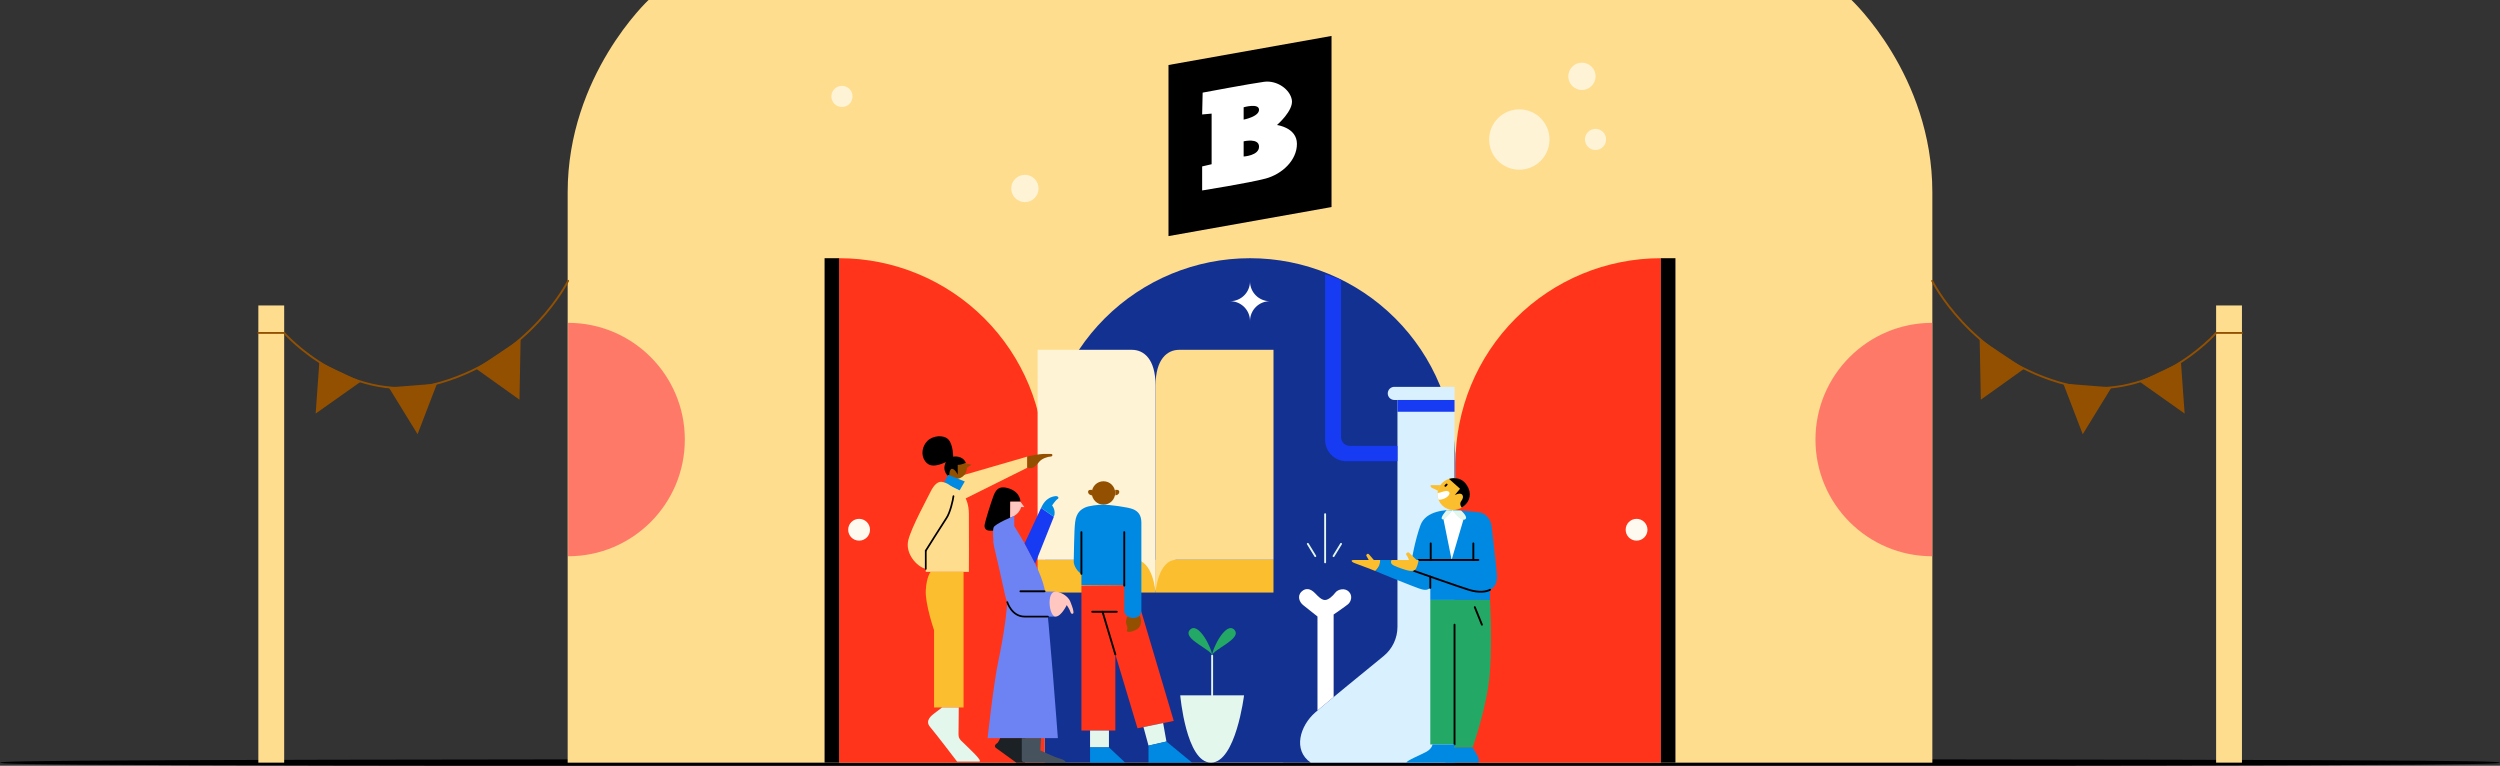 <svg width="2403" height="736" viewBox="0 0 2403 736" fill="none" xmlns="http://www.w3.org/2000/svg">
<rect x="0" y="0" width="2403" height="736" fill="#333333" stroke="none"/>
<g clip-path="url(#clip0_450:22815)">
<path fill-rule="evenodd" clip-rule="evenodd" d="M1201.5 729.68C2345.59 729.68 2402.82 731.19 2402.82 733.06C2402.82 734.93 2347.71 736.44 1201.5 736.44C55.29 736.44 0.17 734.93 0.17 733.06C0.17 731.19 57.42 729.68 1201.5 729.68Z" fill="black"/>
<path fill-rule="evenodd" clip-rule="evenodd" d="M1233.42 733.05H545.641V184.8C545.641 72.28 623.381 0 623.381 0H1233.42V733.05Z" fill="#FEDD8E"/>
<path fill-rule="evenodd" clip-rule="evenodd" d="M1169.59 733.05H1857.37V184.8C1857.37 72.28 1779.63 0 1779.63 0H1169.59V733.05Z" fill="#FEDD8E"/>
<path fill-rule="evenodd" clip-rule="evenodd" d="M1398.97 445.66C1398.97 393.29 1378.17 343.06 1341.13 306.03C1304.1 269 1253.87 248.19 1201.5 248.19C1149.13 248.19 1098.9 268.99 1061.87 306.03C1024.84 343.07 1004.03 393.29 1004.03 445.66V733.05H1398.97V445.66Z" fill="#133191"/>
<path fill-rule="evenodd" clip-rule="evenodd" d="M806.561 248.19C858.941 248.19 909.16 268.99 946.19 306.03C983.22 343.07 1004.03 393.29 1004.03 445.66V733.05H806.561V248.19Z" fill="#FF341A"/>
<path d="M806.56 248.19H792.58V733.05H806.56V248.19Z" fill="black"/>
<path fill-rule="evenodd" clip-rule="evenodd" d="M825.76 498.7C831.55 498.7 836.25 503.4 836.25 509.19C836.25 514.98 831.55 519.68 825.76 519.68C819.97 519.68 815.271 514.98 815.271 509.19C815.271 503.4 819.97 498.7 825.76 498.7Z" fill="#FFFAF0"/>
<path fill-rule="evenodd" clip-rule="evenodd" d="M1596.45 248.19C1544.08 248.19 1493.85 268.99 1456.82 306.03C1419.79 343.07 1398.98 393.29 1398.98 445.66V733.05H1596.45V248.19Z" fill="#FF341A"/>
<path d="M1610.43 248.19H1596.45V733.05H1610.43V248.19Z" fill="black"/>
<path fill-rule="evenodd" clip-rule="evenodd" d="M1573.07 498.7C1578.86 498.7 1583.56 503.4 1583.56 509.19C1583.56 514.98 1578.86 519.68 1573.07 519.68C1567.28 519.68 1562.58 514.98 1562.58 509.19C1562.58 503.4 1567.28 498.7 1573.07 498.7Z" fill="#FFFAF0"/>
<path fill-rule="evenodd" clip-rule="evenodd" d="M546.07 310.32C608.02 310.32 658.25 360.55 658.25 422.5C658.25 484.46 608.02 534.68 546.07 534.68V310.32Z" fill="#FF7968"/>
<path fill-rule="evenodd" clip-rule="evenodd" d="M1857.21 310.32C1795.25 310.32 1745.03 360.55 1745.03 422.5C1745.03 484.46 1795.25 534.68 1857.21 534.68V310.32Z" fill="#FF7968"/>
<path fill-rule="evenodd" clip-rule="evenodd" d="M1460.37 105.1C1476.38 105.1 1489.38 118.1 1489.38 134.11C1489.38 150.12 1476.38 163.11 1460.37 163.11C1444.36 163.11 1431.36 150.11 1431.36 134.11C1431.36 118.1 1444.36 105.1 1460.37 105.1Z" fill="#FFF3D6"/>
<path d="M1532.68 78.394C1535.45 71.699 1532.27 64.024 1525.57 61.251C1518.88 58.478 1511.21 61.657 1508.43 68.352C1505.66 75.046 1508.84 82.721 1515.53 85.494C1522.23 88.267 1529.9 85.088 1532.68 78.394Z" fill="#FFF3D6"/>
<path d="M985.131 194.27C992.377 194.27 998.251 188.396 998.251 181.15C998.251 173.904 992.377 168.03 985.131 168.03C977.885 168.03 972.011 173.904 972.011 181.15C972.011 188.396 977.885 194.27 985.131 194.27Z" fill="#FFF3D6"/>
<path d="M1542.25 139.361C1545.19 134.587 1543.72 128.326 1538.94 125.376C1534.17 122.426 1527.91 123.905 1524.96 128.678C1522.01 133.452 1523.49 139.713 1528.26 142.663C1533.03 145.613 1539.3 144.134 1542.25 139.361Z" fill="#FFF3D6"/>
<path d="M809.29 102.83C814.901 102.83 819.45 98.281 819.45 92.67C819.45 87.059 814.901 82.51 809.29 82.51C803.679 82.51 799.13 87.059 799.13 92.67C799.13 98.281 803.679 102.83 809.29 102.83Z" fill="#FFF3D6"/>
<path d="M273.15 293.6H248.32V733.05H273.15V293.6Z" fill="#FEDD8E"/>
<path d="M248.32 320.01H273.15C273.15 320.01 337.12 393.1 423.72 367.68C510.32 342.26 546.07 269.96 546.07 269.96" stroke="#935000" stroke-width="1.815" stroke-miterlimit="10" stroke-linecap="round" stroke-linejoin="round"/>
<path fill-rule="evenodd" clip-rule="evenodd" d="M306.96 347.96L303.41 397.52L346.81 366.81L306.96 347.96Z" fill="#935000"/>
<path fill-rule="evenodd" clip-rule="evenodd" d="M373.71 372.38L401.37 417.37L420.04 368.7L373.71 372.38Z" fill="#935000"/>
<path fill-rule="evenodd" clip-rule="evenodd" d="M457.561 354.36L499.321 384.18L500.421 325.64L457.561 354.36Z" fill="#935000"/>
<path d="M2154.96 293.6H2130.13V733.05H2154.96V293.6Z" fill="#FEDD8E"/>
<path d="M2154.96 320.01H2130.13C2130.13 320.01 2066.16 393.1 1979.56 367.68C1892.96 342.26 1857.21 269.96 1857.21 269.96" stroke="#935000" stroke-width="1.815" stroke-miterlimit="10" stroke-linecap="round" stroke-linejoin="round"/>
<path fill-rule="evenodd" clip-rule="evenodd" d="M2096.32 347.96L2099.87 397.52L2056.47 366.81L2096.32 347.96Z" fill="#935000"/>
<path fill-rule="evenodd" clip-rule="evenodd" d="M2029.57 372.38L2001.92 417.37L1983.24 368.7L2029.57 372.38Z" fill="#935000"/>
<path fill-rule="evenodd" clip-rule="evenodd" d="M1945.72 354.36L1903.96 384.18L1902.86 325.64L1945.72 354.36Z" fill="#935000"/>
<path d="M1224.07 538.11H1110.71V569.56H1224.07V538.11Z" fill="#FBBE2E"/>
<path d="M1110.71 538.11H997.35V569.56H1110.71V538.11Z" fill="#FBBE2E"/>
<path fill-rule="evenodd" clip-rule="evenodd" d="M1224.08 336.25H1133.39C1122.05 336.25 1110.72 345.02 1110.72 370.62V569.55C1110.72 569.55 1112.92 538.1 1130.83 538.1H1224.08V336.25Z" fill="#FEDD8E"/>
<path fill-rule="evenodd" clip-rule="evenodd" d="M997.35 336.25H1088.04C1099.38 336.25 1110.71 345.02 1110.71 370.62V569.55C1110.71 569.55 1108.52 538.1 1090.6 538.1H997.35V336.25Z" fill="#FFF3D6"/>
<path fill-rule="evenodd" clip-rule="evenodd" d="M1398.09 371.83H1340.22C1336.74 371.83 1333.91 374.66 1333.91 378.14C1333.91 381.62 1336.73 384.45 1340.22 384.45H1398.09V371.83Z" fill="#D9F0FF"/>
<path fill-rule="evenodd" clip-rule="evenodd" d="M1343.24 384.45C1343.24 384.45 1343.24 548.28 1343.24 602.54C1343.24 613.41 1338.37 623.7 1329.96 630.58C1310.28 646.62 1274.61 675.78 1264.26 684.76C1249.72 697.38 1242.32 720.99 1259.87 733.04H1398.1V384.44H1343.24V384.45Z" fill="#D9F0FF"/>
<path fill-rule="evenodd" clip-rule="evenodd" d="M1289.01 268.8C1289.01 268.8 1289.01 387.21 1289.01 420.15C1289.01 424.79 1292.77 428.56 1297.42 428.56C1312.65 428.56 1343.24 428.56 1343.24 428.56V443.3H1294.18C1282.88 443.3 1273.71 434.14 1273.71 422.83C1273.71 375.72 1273.71 263.65 1273.71 263.65L1289.01 268.8Z" fill="#163BF3"/>
<path d="M1398.09 384.45H1343.24V395.78H1398.09V384.45Z" fill="#163BF3"/>
<path fill-rule="evenodd" clip-rule="evenodd" d="M1134.45 668.35H1195.78C1195.78 668.35 1187.83 733.05 1163.98 733.05C1140.13 733.05 1134.45 668.35 1134.45 668.35Z" fill="#E3F7ED"/>
<path d="M1165.11 668.35V630.15" stroke="#E3F7ED" stroke-width="1.815" stroke-miterlimit="10" stroke-linecap="round" stroke-linejoin="round"/>
<path fill-rule="evenodd" clip-rule="evenodd" d="M1165.11 630.15C1165.11 623.24 1151.39 596.23 1143.49 605.7C1136.42 614.2 1165.11 624.58 1165.11 630.15Z" fill="#24A865"/>
<path fill-rule="evenodd" clip-rule="evenodd" d="M1165.11 630.15C1165.11 623.24 1178.83 596.23 1186.73 605.7C1193.8 614.2 1165.11 624.58 1165.11 630.15Z" fill="#24A865"/>
<path fill-rule="evenodd" clip-rule="evenodd" d="M1266.36 682.95V592.58C1266.36 592.58 1260.1 587.56 1252.61 581.64C1249.15 578.91 1246.46 572.95 1251.14 568.57C1254.89 565.05 1259.38 565.35 1264.04 570.2C1266.78 573.05 1270.21 576.73 1273.54 576.73C1276.87 576.73 1281 572.96 1283.51 569.63C1286.03 566.3 1292.77 564.78 1296.63 568.82C1300.49 572.86 1298.52 578.53 1295.64 580.86C1292.77 583.2 1281.89 590.66 1281.89 590.66V669.97L1266.36 682.95Z" fill="white"/>
<path d="M1273.71 540.51V494.23" stroke="#E3F7ED" stroke-width="1.815" stroke-miterlimit="10" stroke-linecap="round" stroke-linejoin="round"/>
<path d="M1264.26 534.54L1257.07 522.78" stroke="#E3F7ED" stroke-width="1.815" stroke-miterlimit="10" stroke-linecap="round" stroke-linejoin="round"/>
<path d="M1281.82 534.54L1289.01 522.78" stroke="#E3F7ED" stroke-width="1.815" stroke-miterlimit="10" stroke-linecap="round" stroke-linejoin="round"/>
<path fill-rule="evenodd" clip-rule="evenodd" d="M1182.56 289.52C1192.99 289.58 1201.44 298.04 1201.51 308.46V308.59C1201.51 298.06 1210.05 289.52 1220.58 289.52C1210.05 289.52 1201.51 280.98 1201.51 270.45V270.57C1201.44 281.04 1192.92 289.51 1182.44 289.51L1182.56 289.52Z" fill="white"/>
<path fill-rule="evenodd" clip-rule="evenodd" d="M927 456.4L987.44 438.86V449.57L921.92 482.18L911.96 458.13L927 456.4Z" fill="#FEDD8E"/>
<path fill-rule="evenodd" clip-rule="evenodd" d="M918.599 438.74C924.579 438.74 929.43 443.59 929.43 449.57C929.43 455.55 924.579 460.4 918.599 460.4C912.619 460.4 907.77 455.55 907.77 449.57C907.77 443.59 912.619 438.74 918.599 438.74Z" fill="#935000"/>
<path fill-rule="evenodd" clip-rule="evenodd" d="M928.3 444.76C928.3 444.76 924.3 446.98 920.57 446.8V456.22C920.57 456.22 917.9 450.62 915.06 450.62C912.22 450.62 912.33 458.39 912.33 458.39C912.33 458.39 904.68 453.39 909.21 444.18C899.43 448.57 893.3 449.01 889.12 443.15C884.95 437.29 886.28 428.93 891.43 423.78C896.58 418.63 907.16 417.56 911.69 422.54C916.22 427.52 916.19 439.01 916.19 439.01C916.19 439.01 925.1 437.21 928.3 444.76Z" fill="black"/>
<path fill-rule="evenodd" clip-rule="evenodd" d="M928.65 445.53C928.65 445.53 932.41 446.38 933.95 446.66C932.54 447.39 929.43 449.57 929.43 449.57L928.65 445.53Z" fill="#935000"/>
<path fill-rule="evenodd" clip-rule="evenodd" d="M911.38 456.4L907.45 463.67C911.64 466.78 916.63 469.36 922.32 471.48L927.36 462.78L911.38 456.4Z" fill="#0089E3"/>
<path fill-rule="evenodd" clip-rule="evenodd" d="M906.29 463.33C901.94 462.1 897.84 465.61 894.29 472.94C890.74 480.27 876.38 506.2 873.08 519.04C869.78 531.88 881.16 544.73 889.84 546.81V529.8C889.84 529.8 904.31 506.37 910.04 497.52C915.77 488.67 918.97 470.69 914.29 467.33C910.9 464.91 910.18 464.43 906.29 463.33Z" fill="#FEDD8E"/>
<path fill-rule="evenodd" clip-rule="evenodd" d="M921.62 471C921.62 471 931.1 476.43 931.3 493.78C931.5 511.14 931.3 549.67 931.3 549.67H889.84V529.37L914.29 467.34L921.62 471Z" fill="#FEDD8E"/>
<path fill-rule="evenodd" clip-rule="evenodd" d="M894.52 549.66C894.52 549.66 890.57 554.2 889.85 567.39C889.13 580.58 897.81 605.75 897.81 605.75V680.03H926.18V549.66H894.52Z" fill="#FBBE2E"/>
<path fill-rule="evenodd" clip-rule="evenodd" d="M987.439 438.86C989.399 438.24 999.37 436.33 1003 436.33H1010.37C1012.05 436.33 1012.05 438.86 1009.82 438.86C1007.59 438.86 1001.72 440.56 999.04 443.7C996.36 446.84 993.619 451.49 987.439 449.57V438.86Z" fill="#935000"/>
<path fill-rule="evenodd" clip-rule="evenodd" d="M905.49 680.04C905.49 680.04 900.07 684.09 897.94 685.78C895.81 687.47 888.7 692.53 893.94 698.66C899.18 704.79 919.98 732.07 919.98 732.07H941.04C945.52 732.07 932.12 720.05 923.91 711.99C921.13 709.26 921.32 706.65 921.32 705.06C921.32 701.18 921.59 687.36 921.59 680.04H905.49Z" fill="#E3F7ED"/>
<path d="M889.84 529.36C889.84 529.36 906.18 503.24 909.74 497.98C913.3 492.72 916.06 480.62 916.46 476.92" stroke="black" stroke-width="1.667" stroke-miterlimit="10" stroke-linecap="round" stroke-linejoin="round"/>
<path d="M889.84 529.36V546.81" stroke="black" stroke-width="1.667" stroke-miterlimit="10" stroke-linecap="round" stroke-linejoin="round"/>
<path fill-rule="evenodd" clip-rule="evenodd" d="M971.09 482.18H980.83C980.83 482.18 981.11 473.41 970.24 469.64C959.36 465.87 956.73 471.77 954.6 477.53C952.47 483.29 947.07 500.35 946.42 504.4C945.78 508.45 948.48 510.09 951.47 510.09H970.87L971.09 482.18Z" fill="black"/>
<path fill-rule="evenodd" clip-rule="evenodd" d="M970.97 497.44C970.97 497.44 979.12 495.73 981.54 487.42H984.59L980.82 482.19H971.08L970.97 497.44Z" fill="#FFC7BF"/>
<path fill-rule="evenodd" clip-rule="evenodd" d="M963.58 512.96C968.23 512.71 974.98 515.6 977.78 523.79C980.59 531.98 991.01 568.36 991.01 568.36L1014.61 568.64V592.66H984.59C977.95 592.66 969.2 586.69 966.01 571.69C962.82 556.69 956.68 530.21 955.54 525.49C954.41 520.78 954.49 513.45 963.58 512.96Z" fill="#6D83F3"/>
<path fill-rule="evenodd" clip-rule="evenodd" d="M974.9 495.82V505.77C974.9 505.77 1001.04 546.26 1004.51 568.52C1007.99 590.77 1016.82 709.51 1016.82 709.51H949.3C949.3 709.51 954.72 658.8 959.6 635.48C964.48 612.16 970.45 577.72 968.01 556.84C965.57 535.96 955.06 522.15 955.06 522.15C955.06 522.15 953.79 510.45 955.05 506.97C956.3 503.47 974.9 495.82 974.9 495.82Z" fill="#6D83F3"/>
<path d="M1004.03 568.36H980.83" stroke="black" stroke-width="1.815" stroke-miterlimit="10" stroke-linecap="round" stroke-linejoin="round"/>
<path fill-rule="evenodd" clip-rule="evenodd" d="M1014.61 568.64C1017.49 568.64 1026.14 571.6 1028.87 578.48C1031.6 585.36 1031.55 586.39 1031.83 588.32C1032.11 590.25 1029.73 590.94 1028.93 588.26C1028.13 585.59 1025.35 581.61 1025.35 581.61C1025.35 581.61 1020.06 592.66 1014.62 592.66C1008.34 592.66 1005.65 568.64 1014.61 568.64Z" fill="#FFC7BF"/>
<path fill-rule="evenodd" clip-rule="evenodd" d="M984.83 522.34L1000.69 488.21L1012.95 496.74L994.98 541.7L984.83 522.34Z" fill="#163BF3"/>
<path fill-rule="evenodd" clip-rule="evenodd" d="M1000.69 488.21C1001.86 486.03 1004.77 478.01 1014.61 476.87C1016.78 476.62 1018.47 478.53 1016.45 479.73C1014.62 480.82 1011.27 485.82 1011.27 485.82C1011.27 485.82 1015.4 490.68 1012.96 496.74C1010.48 494.91 1002.58 489.49 1000.69 488.21Z" fill="#0089E3"/>
<path fill-rule="evenodd" clip-rule="evenodd" d="M961.33 709.51C961.33 709.51 959.76 713.58 958.41 714.36C957.06 715.14 955 717.35 957.49 719.05C959.98 720.76 976.83 733.05 976.83 733.05H985.43V709.51H961.33Z" fill="#1C2126"/>
<path fill-rule="evenodd" clip-rule="evenodd" d="M982.16 709.51V730.64C982.16 730.64 981.59 733.06 987.92 733.06H1024.74C1024.74 733.06 1024.38 730.71 1018.69 729.15C1013 727.59 999.99 721.29 999.99 721.29L1000.68 709.52H982.16V709.51Z" fill="#46535F"/>
<path d="M968.18 578.78C968.18 578.78 972.44 592.66 984.83 592.66H1007.22" stroke="black" stroke-width="1.667" stroke-miterlimit="10" stroke-linecap="round" stroke-linejoin="round"/>
<path fill-rule="evenodd" clip-rule="evenodd" d="M1060.67 462.58C1066.88 462.58 1071.92 467.62 1071.92 473.83C1071.92 480.04 1066.88 485.08 1060.67 485.08C1054.46 485.08 1049.42 480.04 1049.42 473.83C1049.43 467.62 1054.46 462.58 1060.67 462.58Z" fill="#935000"/>
<path fill-rule="evenodd" clip-rule="evenodd" d="M1049.81 470.9C1049.81 470.9 1045.66 470.1 1045.87 472.96C1046.07 475.81 1049.68 476.19 1049.68 476.19L1049.81 470.9Z" fill="#935000"/>
<path fill-rule="evenodd" clip-rule="evenodd" d="M1071.92 470.9C1071.92 470.9 1076.07 470.1 1075.86 472.96C1075.66 475.81 1072.05 476.19 1072.05 476.19L1071.92 470.9Z" fill="#935000"/>
<path fill-rule="evenodd" clip-rule="evenodd" d="M1039.46 562.88V702.19H1072.07V629.06L1093.36 700.03L1128.22 692.93L1097.09 588.03L1080.64 562.46L1039.46 562.88Z" fill="#FF341A"/>
<path fill-rule="evenodd" clip-rule="evenodd" d="M1060.67 485.07C1056.14 485.07 1046.57 486.07 1042.87 487.87C1039.17 489.67 1034.72 492.42 1033.49 501.42C1032.26 510.42 1032.35 534.78 1032.07 539.24C1031.79 543.7 1035.86 549.76 1039.46 551.56V562.46H1080.69V587.58C1080.69 590.04 1083.82 594.03 1088.94 594.03C1094.06 594.03 1097.09 591.47 1097.09 586.83V502.47C1097.09 495.36 1094.25 491.66 1089.22 489.48C1084.2 487.3 1065.2 485.07 1060.67 485.07Z" fill="#0089E3"/>
<path d="M1039.46 551.56V511.46" stroke="black" stroke-width="1.815" stroke-miterlimit="10" stroke-linecap="round" stroke-linejoin="round"/>
<path d="M1080.64 562.88V511.46" stroke="black" stroke-width="1.815" stroke-miterlimit="10" stroke-linecap="round" stroke-linejoin="round"/>
<path fill-rule="evenodd" clip-rule="evenodd" d="M1083.77 592.43C1083.77 592.43 1081.12 596.82 1083.01 601.07C1084.91 605.32 1081.87 606.23 1083.69 607.06C1085.51 607.89 1089.23 607.06 1093.17 604.63C1097.12 602.2 1097.76 596.04 1095.39 591.73C1093.46 594.23 1086.92 594.97 1083.77 592.43Z" fill="#935000"/>
<path d="M1049.88 588.03H1073.41" stroke="black" stroke-width="1.815" stroke-miterlimit="10" stroke-linecap="round" stroke-linejoin="round"/>
<path d="M1072.07 629.06L1059.76 588.03" stroke="black" stroke-width="1.815" stroke-miterlimit="10" stroke-linecap="round" stroke-linejoin="round"/>
<path d="M1065.92 702.19H1047.76V718.39H1065.92V702.19Z" fill="#E3F7ED"/>
<path fill-rule="evenodd" clip-rule="evenodd" d="M1047.76 718.39V733.05H1081.55L1065.92 718.39H1047.76Z" fill="#0089E3"/>
<path fill-rule="evenodd" clip-rule="evenodd" d="M1099.1 698.86L1103.95 716.69L1121.18 712.74L1118.01 695.01L1099.1 698.86Z" fill="#E3F7ED"/>
<path fill-rule="evenodd" clip-rule="evenodd" d="M1103.95 716.69V733.05H1145.82L1121.18 712.74L1103.95 716.69Z" fill="#0089E3"/>
<path fill-rule="evenodd" clip-rule="evenodd" d="M1396.97 459.74C1405.38 459.74 1412.2 466.57 1412.2 474.97C1412.2 483.38 1405.38 490.2 1396.97 490.2C1388.56 490.2 1381.74 483.37 1381.74 474.97C1381.74 466.57 1388.57 459.74 1396.97 459.74Z" fill="#FBBE2E"/>
<path d="M1396.32 479.54C1396.32 479.54 1395 482.86 1397.83 483.98C1400.05 484.86 1403.7 484.36 1405.74 481.57" stroke="#FBBE2E" stroke-width="1.815" stroke-miterlimit="10" stroke-linecap="round" stroke-linejoin="round"/>
<path d="M1399.99 480.35L1402.29 478.23" stroke="#FBBE2E" stroke-width="1.815" stroke-miterlimit="10" stroke-linecap="round" stroke-linejoin="round"/>
<path fill-rule="evenodd" clip-rule="evenodd" d="M1384.45 466.32H1375.66C1374.21 466.32 1375.18 468.56 1377.04 469.25C1378.9 469.94 1382.1 471.66 1382.1 471.66L1384.45 466.32Z" fill="#FBBE2E"/>
<path fill-rule="evenodd" clip-rule="evenodd" d="M1392.8 460.32L1403.4 469.8L1398.3 475.87C1398.3 475.87 1403.78 473.01 1405.55 475.59C1406.84 477.48 1406.03 479.72 1404.64 481.5C1403.21 483.32 1403.28 485.72 1405.09 487.86C1411.43 484.15 1414.75 476.74 1411.58 469.42C1405.61 455.68 1392.8 460.32 1392.8 460.32Z" fill="black"/>
<path fill-rule="evenodd" clip-rule="evenodd" d="M1381.74 473.84C1384.98 473.84 1390.62 470.21 1392.8 472.9C1394.98 475.59 1388.8 480.65 1382.71 480.33C1381.73 477.19 1381.62 475.71 1381.74 473.84Z" fill="white"/>
<path d="M1389.33 467L1390.5 465.76" stroke="black" stroke-width="1.815" stroke-miterlimit="10" stroke-linecap="round" stroke-linejoin="round"/>
<path fill-rule="evenodd" clip-rule="evenodd" d="M1396.04 490.18C1390.95 490.18 1370.59 490.33 1365.33 504.9C1360.06 519.47 1356.9 538.25 1356.9 538.25H1326.53C1326.53 538.25 1326.35 546.5 1321.79 548.78C1328.46 551.76 1360.58 564.58 1363.92 565.63C1367.25 566.68 1371.29 568.26 1374.8 565.1V576.68H1432.2V566.85C1432.2 566.85 1439.75 564.22 1438.87 552.63C1437.99 541.04 1434.31 512.26 1433.78 506.11C1433.25 499.97 1428.66 493.16 1421.38 492.35C1414.1 491.56 1401.12 490.18 1396.04 490.18Z" fill="#0089E3"/>
<path fill-rule="evenodd" clip-rule="evenodd" d="M1387.47 499.21L1395.31 538.07L1406.6 499.65L1396.04 490.18L1387.47 499.21Z" fill="white"/>
<path fill-rule="evenodd" clip-rule="evenodd" d="M1390.5 490.38C1390.5 490.38 1383.45 498.03 1386.47 499.18C1389.49 500.33 1396.04 490.18 1396.04 490.18C1396.04 490.18 1402.86 501.19 1407.68 499.46C1412.5 497.73 1404.3 490.65 1404.3 490.65L1390.5 490.38Z" fill="#E3F7ED"/>
<path fill-rule="evenodd" clip-rule="evenodd" d="M1326.53 538.25H1301.64C1297.15 538.25 1299.48 540.52 1302.9 541.6C1306.32 542.68 1321.79 548.78 1321.79 548.78C1321.79 548.78 1327.06 544.81 1326.53 538.25Z" fill="#FBBE2E"/>
<path fill-rule="evenodd" clip-rule="evenodd" d="M1320.52 538.25C1320.52 538.25 1317.37 534.5 1315.85 532.83C1314.54 531.39 1312.8 533.28 1313.38 534.32C1313.93 535.3 1315.62 538.25 1315.62 538.25H1320.52Z" fill="#FBBE2E"/>
<path d="M1363.61 538.25H1421" stroke="black" stroke-width="1.815" stroke-miterlimit="10" stroke-linecap="round" stroke-linejoin="round"/>
<path d="M1375.2 538.25V522.29" stroke="black" stroke-width="1.815" stroke-miterlimit="10" stroke-linecap="round" stroke-linejoin="round"/>
<path d="M1416.18 538.25V522.29" stroke="black" stroke-width="1.815" stroke-miterlimit="10" stroke-linecap="round" stroke-linejoin="round"/>
<path d="M1359.24 548.78C1359.24 548.78 1401.8 563.85 1411.87 566.94C1421.94 570.03 1428.81 568.79 1432.2 566.86" stroke="black" stroke-width="1.815" stroke-miterlimit="10" stroke-linecap="round" stroke-linejoin="round"/>
<path d="M1374.8 565.1V554.26" stroke="black" stroke-width="1.815" stroke-miterlimit="10" stroke-linecap="round" stroke-linejoin="round"/>
<path fill-rule="evenodd" clip-rule="evenodd" d="M1374.8 576.69V715.59H1398.09V718.57H1415.47C1415.47 718.57 1430.15 677.32 1432.2 645.02C1434.25 612.72 1432.2 576.68 1432.2 576.68H1374.8V576.69Z" fill="#24A865"/>
<path d="M1398.09 715.59V600.44" stroke="black" stroke-width="1.815" stroke-miterlimit="10" stroke-linecap="round" stroke-linejoin="round"/>
<path d="M1417.57 583.59L1424.42 600.44" stroke="black" stroke-width="1.815" stroke-miterlimit="10" stroke-linecap="round" stroke-linejoin="round"/>
<path fill-rule="evenodd" clip-rule="evenodd" d="M1376.93 715.59C1376.93 715.59 1376.48 719.55 1371.09 722.58C1365.7 725.61 1351.97 730.99 1351.86 733.06H1398.1V715.59H1376.93Z" fill="#0089E3"/>
<path fill-rule="evenodd" clip-rule="evenodd" d="M1398.09 718.57C1398.09 718.57 1388.92 730.6 1389.19 733.05H1420.99C1420.99 733.05 1422.24 731.46 1420.99 728.22C1419.74 724.98 1415.46 718.56 1415.46 718.56H1398.09V718.57Z" fill="#0089E3"/>
<path fill-rule="evenodd" clip-rule="evenodd" d="M1363.61 538.25H1361.6C1361.6 538.25 1355.92 532.64 1354.55 531.35C1353.18 530.06 1350.6 532.14 1351.96 533.65C1353.33 535.16 1354.26 538.25 1354.26 538.25H1337.65C1337.65 538.25 1335.29 541.42 1339.64 543.52C1343.98 545.62 1350.35 547.64 1353.11 548.31C1355.87 548.97 1359.78 549.45 1361.32 546.1C1362.88 542.74 1363.61 538.25 1363.61 538.25Z" fill="#FBBE2E"/>
<path fill-rule="evenodd" clip-rule="evenodd" d="M1279.86 34.55L1123.15 62.48V226.94L1279.86 199.02V34.55Z" fill="black"/>
<path fill-rule="evenodd" clip-rule="evenodd" d="M1155.99 89.03C1155.99 89.03 1202.69 80.24 1215.05 78.62C1227.42 76.99 1239.94 85.78 1241.73 96.03C1243.52 106.28 1227.41 120.17 1227.41 120.17C1227.41 120.17 1246.61 122.55 1246.61 138.33C1246.61 154.11 1232.29 167.45 1216.35 171.68C1200.41 175.91 1155.5 183.07 1155.5 183.07V159.97L1164.61 157.85V109.2L1155.5 110.02L1155.99 89.03Z" fill="white"/>
<path fill-rule="evenodd" clip-rule="evenodd" d="M1195.39 103.11V114.97C1195.39 114.97 1210.18 112.17 1210.18 105.51C1210.18 98.85 1195.39 103.11 1195.39 103.11Z" fill="black"/>
<path fill-rule="evenodd" clip-rule="evenodd" d="M1195.39 135.85V150.44C1195.39 150.44 1210.18 149.64 1210.18 140.98C1210.18 132.31 1195.39 135.85 1195.39 135.85Z" fill="black"/>
</g>
<defs>
<clipPath id="clip0_450:22815">
<rect width="2403" height="736" fill="white"/>
</clipPath>
</defs>
</svg>
